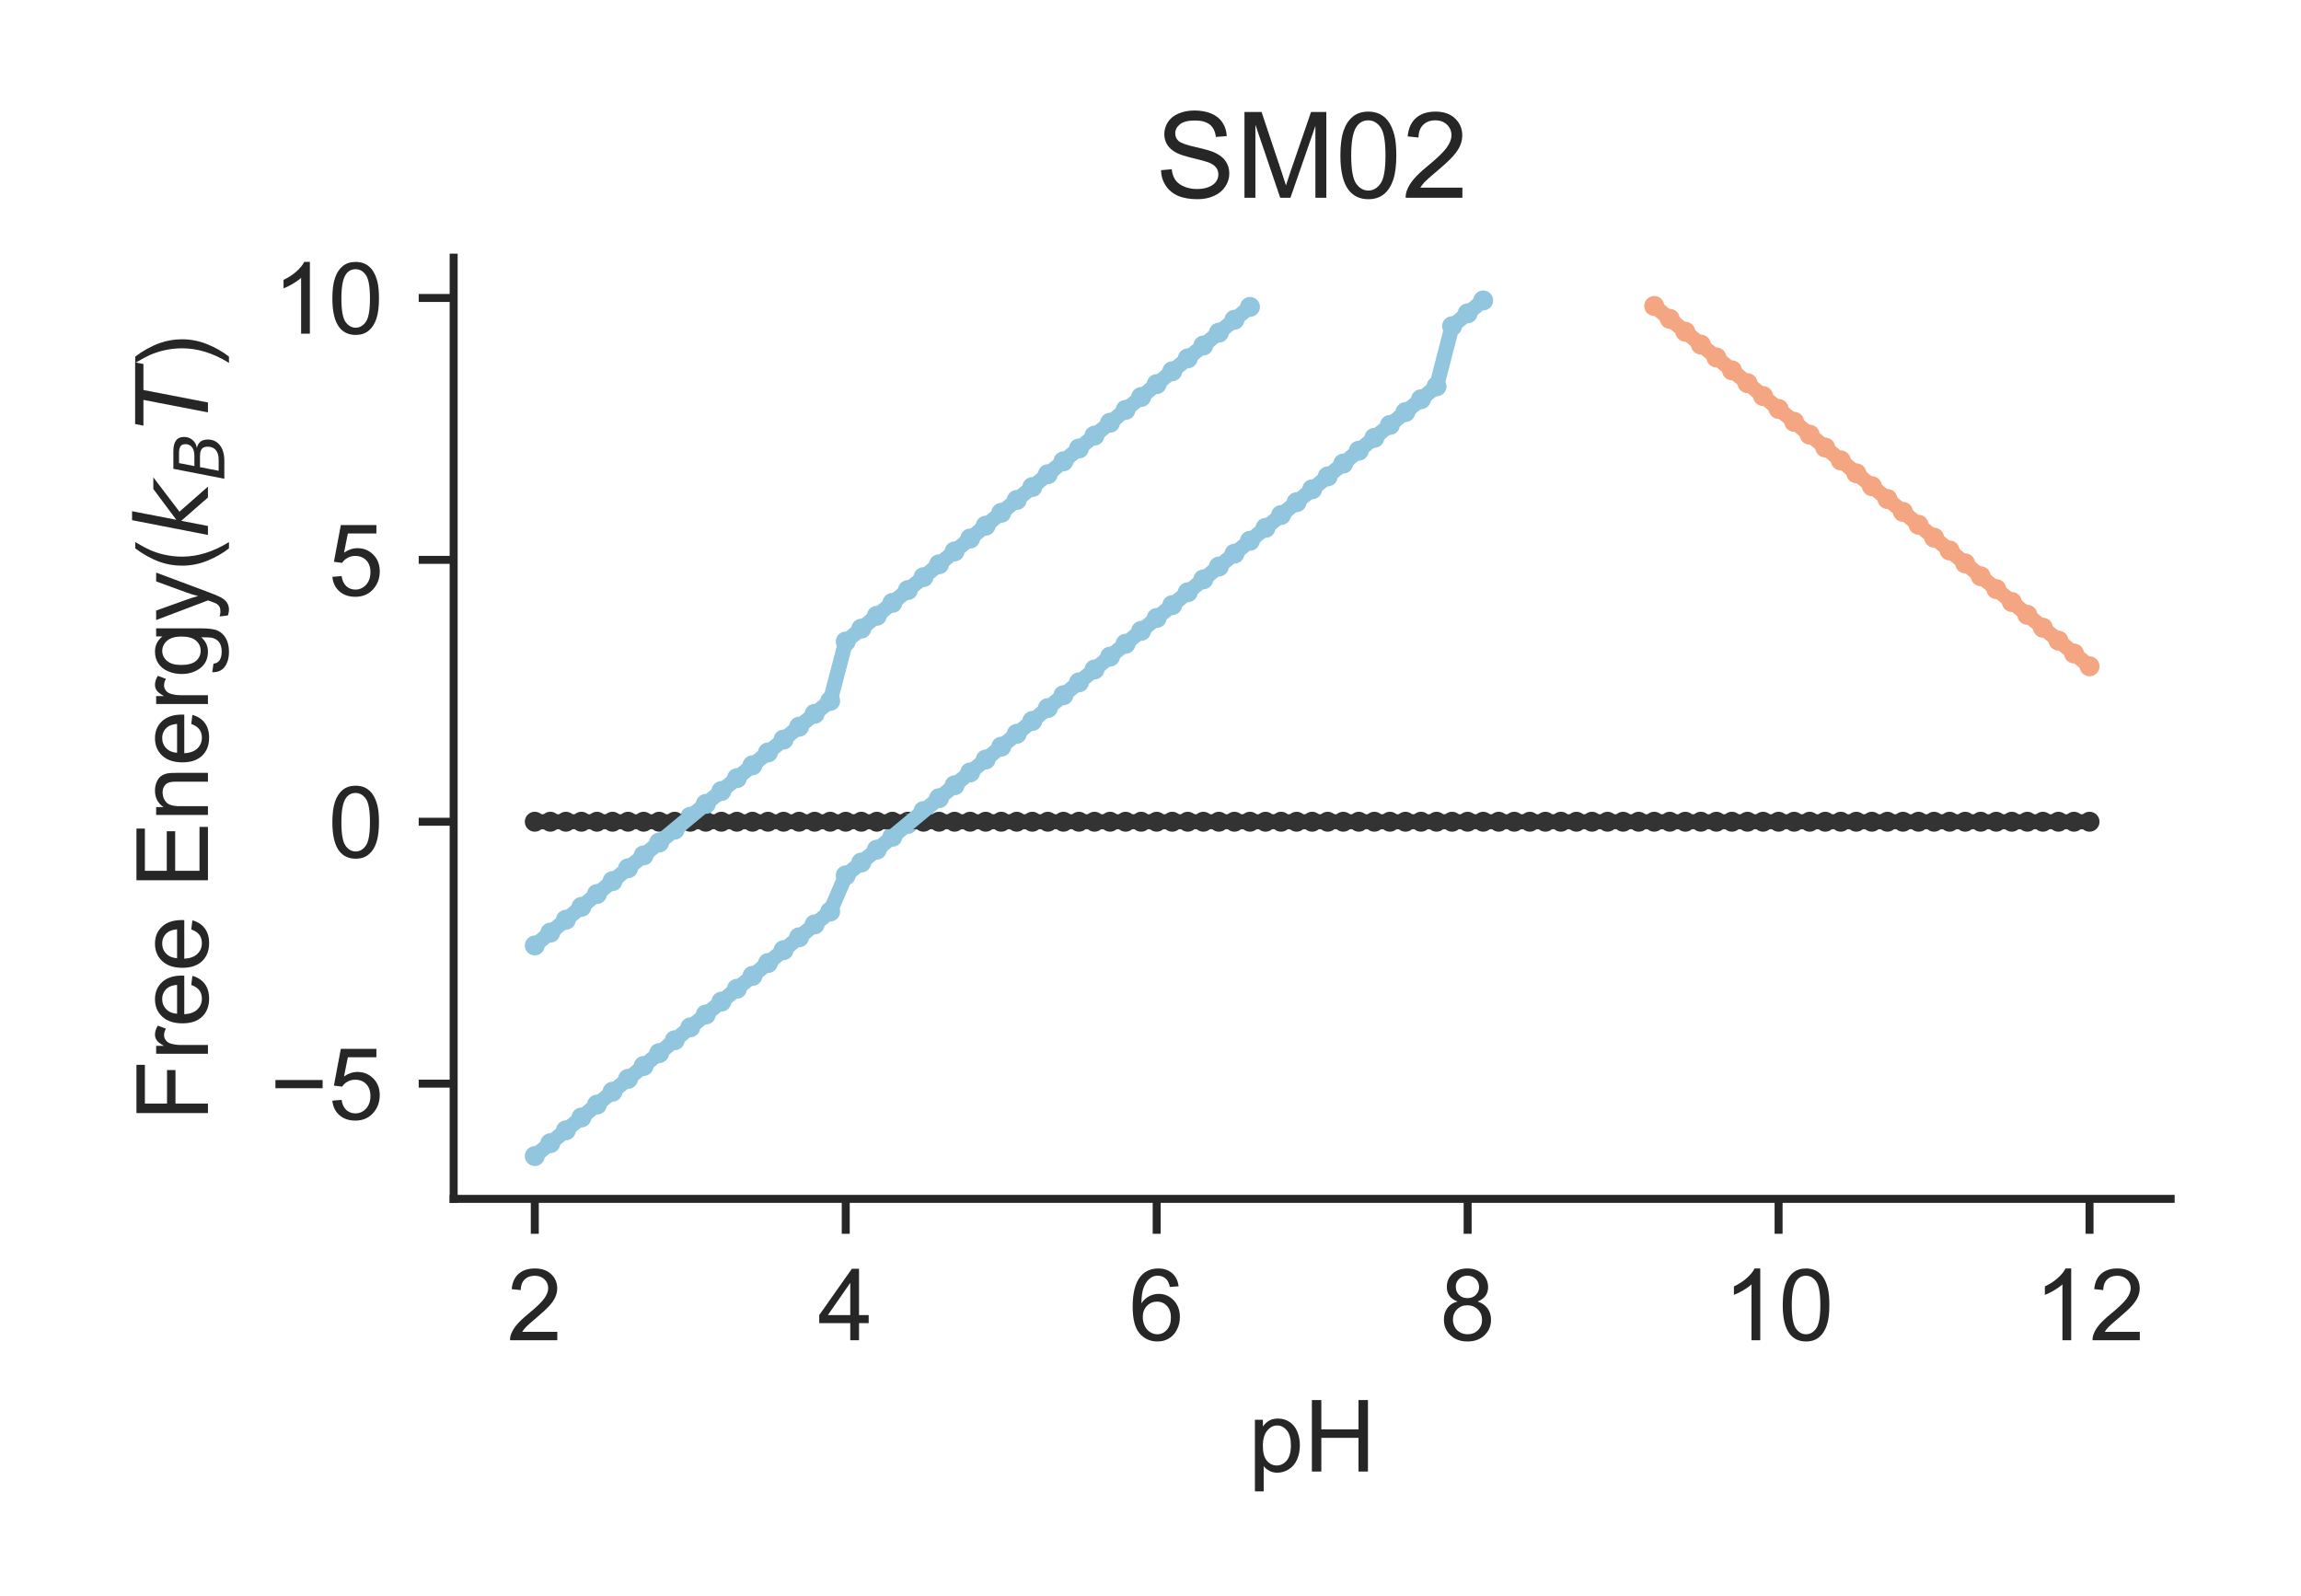 <?xml version="1.0" encoding="utf-8" standalone="no"?>
<!DOCTYPE svg PUBLIC "-//W3C//DTD SVG 1.1//EN"
  "http://www.w3.org/Graphics/SVG/1.1/DTD/svg11.dtd">
<!-- Created with matplotlib (http://matplotlib.org/) -->
<svg height="159.84pt" version="1.1" viewBox="0 0 230.4 159.84" width="230.4pt" xmlns="http://www.w3.org/2000/svg" xmlns:xlink="http://www.w3.org/1999/xlink">
 <defs>
  <style type="text/css">
*{stroke-linecap:butt;stroke-linejoin:round;}
  </style>
 </defs>
 <g id="figure_1">
  <g id="patch_1">
   <path d="M 0 159.84 
L 230.4 159.84 
L 230.4 0 
L 0 0 
z
" style="fill:#ffffff;"/>
  </g>
  <g id="axes_1">
   <g id="patch_2">
    <path d="M 45.425 120.04 
L 217.35 120.04 
L 217.35 25.8 
L 45.425 25.8 
z
" style="fill:#ffffff;"/>
   </g>
   <g id="matplotlib.axis_1">
    <g id="xtick_1">
     <g id="line2d_1">
      <defs>
       <path d="M 0 0 
L 0 3.5 
" id="mab56881c9b" style="stroke:#262626;stroke-width:0.8;"/>
      </defs>
      <g>
       <use style="fill:#262626;stroke:#262626;stroke-width:0.8;" x="53.549" xlink:href="#mab56881c9b" y="120.04"/>
      </g>
     </g>
     <g id="text_1">
      <!-- 2 -->
      <defs>
       <path d="M 50.344 8.453 
L 50.344 0 
L 3.031 0 
Q 2.938 3.172 4.047 6.109 
Q 5.859 10.938 9.828 15.625 
Q 13.812 20.312 21.344 26.469 
Q 33.016 36.031 37.109 41.625 
Q 41.219 47.219 41.219 52.203 
Q 41.219 57.422 37.469 61 
Q 33.734 64.594 27.734 64.594 
Q 21.391 64.594 17.578 60.781 
Q 13.766 56.984 13.719 50.25 
L 4.688 51.172 
Q 5.609 61.281 11.656 66.578 
Q 17.719 71.875 27.938 71.875 
Q 38.234 71.875 44.234 66.156 
Q 50.25 60.453 50.25 52 
Q 50.25 47.703 48.484 43.547 
Q 46.734 39.406 42.656 34.812 
Q 38.578 30.219 29.109 22.219 
Q 21.188 15.578 18.938 13.203 
Q 16.703 10.844 15.234 8.453 
z
" id="ArialMT-32"/>
      </defs>
      <g style="fill:#262626;" transform="translate(50.768 134.198)scale(0.1 -0.1)">
       <use xlink:href="#ArialMT-32"/>
      </g>
     </g>
    </g>
    <g id="xtick_2">
     <g id="line2d_2">
      <g>
       <use style="fill:#262626;stroke:#262626;stroke-width:0.8;" x="84.684" xlink:href="#mab56881c9b" y="120.04"/>
      </g>
     </g>
     <g id="text_2">
      <!-- 4 -->
      <defs>
       <path d="M 32.328 0 
L 32.328 17.141 
L 1.266 17.141 
L 1.266 25.203 
L 33.938 71.578 
L 41.109 71.578 
L 41.109 25.203 
L 50.781 25.203 
L 50.781 17.141 
L 41.109 17.141 
L 41.109 0 
z
M 32.328 25.203 
L 32.328 57.469 
L 9.906 25.203 
z
" id="ArialMT-34"/>
      </defs>
      <g style="fill:#262626;" transform="translate(81.904 134.198)scale(0.1 -0.1)">
       <use xlink:href="#ArialMT-34"/>
      </g>
     </g>
    </g>
    <g id="xtick_3">
     <g id="line2d_3">
      <g>
       <use style="fill:#262626;stroke:#262626;stroke-width:0.8;" x="115.82" xlink:href="#mab56881c9b" y="120.04"/>
      </g>
     </g>
     <g id="text_3">
      <!-- 6 -->
      <defs>
       <path d="M 49.75 54.047 
L 41.016 53.375 
Q 39.844 58.547 37.703 60.891 
Q 34.125 64.656 28.906 64.656 
Q 24.703 64.656 21.531 62.312 
Q 17.391 59.281 14.984 53.469 
Q 12.594 47.656 12.5 36.922 
Q 15.672 41.75 20.266 44.094 
Q 24.859 46.438 29.891 46.438 
Q 38.672 46.438 44.844 39.969 
Q 51.031 33.5 51.031 23.25 
Q 51.031 16.5 48.125 10.719 
Q 45.219 4.938 40.141 1.859 
Q 35.062 -1.219 28.609 -1.219 
Q 17.625 -1.219 10.688 6.859 
Q 3.766 14.938 3.766 33.5 
Q 3.766 54.25 11.422 63.672 
Q 18.109 71.875 29.438 71.875 
Q 37.891 71.875 43.281 67.141 
Q 48.688 62.406 49.75 54.047 
z
M 13.875 23.188 
Q 13.875 18.656 15.797 14.5 
Q 17.719 10.359 21.188 8.172 
Q 24.656 6 28.469 6 
Q 34.031 6 38.031 10.484 
Q 42.047 14.984 42.047 22.703 
Q 42.047 30.125 38.078 34.391 
Q 34.125 38.672 28.125 38.672 
Q 22.172 38.672 18.016 34.391 
Q 13.875 30.125 13.875 23.188 
z
" id="ArialMT-36"/>
      </defs>
      <g style="fill:#262626;" transform="translate(113.039 134.198)scale(0.1 -0.1)">
       <use xlink:href="#ArialMT-36"/>
      </g>
     </g>
    </g>
    <g id="xtick_4">
     <g id="line2d_4">
      <g>
       <use style="fill:#262626;stroke:#262626;stroke-width:0.8;" x="146.955" xlink:href="#mab56881c9b" y="120.04"/>
      </g>
     </g>
     <g id="text_4">
      <!-- 8 -->
      <defs>
       <path d="M 17.672 38.812 
Q 12.203 40.828 9.562 44.531 
Q 6.938 48.25 6.938 53.422 
Q 6.938 61.234 12.547 66.547 
Q 18.172 71.875 27.484 71.875 
Q 36.859 71.875 42.578 66.422 
Q 48.297 60.984 48.297 53.172 
Q 48.297 48.188 45.672 44.5 
Q 43.062 40.828 37.75 38.812 
Q 44.344 36.672 47.781 31.875 
Q 51.219 27.094 51.219 20.453 
Q 51.219 11.281 44.719 5.031 
Q 38.234 -1.219 27.641 -1.219 
Q 17.047 -1.219 10.547 5.047 
Q 4.047 11.328 4.047 20.703 
Q 4.047 27.688 7.594 32.391 
Q 11.141 37.109 17.672 38.812 
z
M 15.922 53.719 
Q 15.922 48.641 19.188 45.406 
Q 22.469 42.188 27.688 42.188 
Q 32.766 42.188 36.016 45.375 
Q 39.266 48.578 39.266 53.219 
Q 39.266 58.062 35.906 61.359 
Q 32.562 64.656 27.594 64.656 
Q 22.562 64.656 19.234 61.422 
Q 15.922 58.203 15.922 53.719 
z
M 13.094 20.656 
Q 13.094 16.891 14.875 13.375 
Q 16.656 9.859 20.172 7.922 
Q 23.688 6 27.734 6 
Q 34.031 6 38.125 10.047 
Q 42.234 14.109 42.234 20.359 
Q 42.234 26.703 38.016 30.859 
Q 33.797 35.016 27.438 35.016 
Q 21.234 35.016 17.156 30.906 
Q 13.094 26.812 13.094 20.656 
z
" id="ArialMT-38"/>
      </defs>
      <g style="fill:#262626;" transform="translate(144.175 134.198)scale(0.1 -0.1)">
       <use xlink:href="#ArialMT-38"/>
      </g>
     </g>
    </g>
    <g id="xtick_5">
     <g id="line2d_5">
      <g>
       <use style="fill:#262626;stroke:#262626;stroke-width:0.8;" x="178.091" xlink:href="#mab56881c9b" y="120.04"/>
      </g>
     </g>
     <g id="text_5">
      <!-- 10 -->
      <defs>
       <path d="M 37.25 0 
L 28.469 0 
L 28.469 56 
Q 25.297 52.984 20.141 49.953 
Q 14.984 46.922 10.891 45.406 
L 10.891 53.906 
Q 18.266 57.375 23.781 62.297 
Q 29.297 67.234 31.594 71.875 
L 37.25 71.875 
z
" id="ArialMT-31"/>
       <path d="M 4.156 35.297 
Q 4.156 48 6.766 55.734 
Q 9.375 63.484 14.516 67.672 
Q 19.672 71.875 27.484 71.875 
Q 33.25 71.875 37.594 69.547 
Q 41.938 67.234 44.766 62.859 
Q 47.609 58.5 49.219 52.219 
Q 50.828 45.953 50.828 35.297 
Q 50.828 22.703 48.234 14.969 
Q 45.656 7.234 40.5 3 
Q 35.359 -1.219 27.484 -1.219 
Q 17.141 -1.219 11.234 6.203 
Q 4.156 15.141 4.156 35.297 
z
M 13.188 35.297 
Q 13.188 17.672 17.312 11.828 
Q 21.438 6 27.484 6 
Q 33.547 6 37.672 11.859 
Q 41.797 17.719 41.797 35.297 
Q 41.797 52.984 37.672 58.781 
Q 33.547 64.594 27.391 64.594 
Q 21.344 64.594 17.719 59.469 
Q 13.188 52.938 13.188 35.297 
z
" id="ArialMT-30"/>
      </defs>
      <g style="fill:#262626;" transform="translate(172.53 134.198)scale(0.1 -0.1)">
       <use xlink:href="#ArialMT-31"/>
       <use x="55.615" xlink:href="#ArialMT-30"/>
      </g>
     </g>
    </g>
    <g id="xtick_6">
     <g id="line2d_6">
      <g>
       <use style="fill:#262626;stroke:#262626;stroke-width:0.8;" x="209.226" xlink:href="#mab56881c9b" y="120.04"/>
      </g>
     </g>
     <g id="text_6">
      <!-- 12 -->
      <g style="fill:#262626;" transform="translate(203.665 134.198)scale(0.1 -0.1)">
       <use xlink:href="#ArialMT-31"/>
       <use x="55.615" xlink:href="#ArialMT-32"/>
      </g>
     </g>
    </g>
    <g id="text_7">
     <!-- pH -->
     <defs>
      <path d="M 6.594 -19.875 
L 6.594 51.859 
L 14.594 51.859 
L 14.594 45.125 
Q 17.438 49.078 21 51.047 
Q 24.562 53.031 29.641 53.031 
Q 36.281 53.031 41.359 49.609 
Q 46.438 46.188 49.016 39.953 
Q 51.609 33.734 51.609 26.312 
Q 51.609 18.359 48.75 11.984 
Q 45.906 5.609 40.453 2.219 
Q 35.016 -1.172 29 -1.172 
Q 24.609 -1.172 21.109 0.688 
Q 17.625 2.547 15.375 5.375 
L 15.375 -19.875 
z
M 14.547 25.641 
Q 14.547 15.625 18.594 10.844 
Q 22.656 6.062 28.422 6.062 
Q 34.281 6.062 38.453 11.016 
Q 42.625 15.969 42.625 26.375 
Q 42.625 36.281 38.547 41.203 
Q 34.469 46.141 28.812 46.141 
Q 23.188 46.141 18.859 40.891 
Q 14.547 35.641 14.547 25.641 
z
" id="ArialMT-70"/>
      <path d="M 8.016 0 
L 8.016 71.578 
L 17.484 71.578 
L 17.484 42.188 
L 54.688 42.188 
L 54.688 71.578 
L 64.156 71.578 
L 64.156 0 
L 54.688 0 
L 54.688 33.734 
L 17.484 33.734 
L 17.484 0 
z
" id="ArialMT-48"/>
     </defs>
     <g style="fill:#262626;" transform="translate(124.996 147.343)scale(0.1 -0.1)">
      <use xlink:href="#ArialMT-70"/>
      <use x="55.615" xlink:href="#ArialMT-48"/>
     </g>
    </g>
   </g>
   <g id="matplotlib.axis_2">
    <g id="ytick_1">
     <g id="line2d_7">
      <defs>
       <path d="M 0 0 
L -3.5 0 
" id="m9dd352740e" style="stroke:#262626;stroke-width:0.8;"/>
      </defs>
      <g>
       <use style="fill:#262626;stroke:#262626;stroke-width:0.8;" x="45.425" xlink:href="#m9dd352740e" y="108.502"/>
      </g>
     </g>
     <g id="text_8">
      <!-- −5 -->
      <defs>
       <path d="M 52.828 31.203 
L 5.562 31.203 
L 5.562 39.406 
L 52.828 39.406 
z
" id="ArialMT-2212"/>
       <path d="M 4.156 18.75 
L 13.375 19.531 
Q 14.406 12.797 18.141 9.391 
Q 21.875 6 27.156 6 
Q 33.5 6 37.891 10.781 
Q 42.281 15.578 42.281 23.484 
Q 42.281 31 38.062 35.344 
Q 33.844 39.703 27 39.703 
Q 22.75 39.703 19.328 37.766 
Q 15.922 35.844 13.969 32.766 
L 5.719 33.844 
L 12.641 70.609 
L 48.25 70.609 
L 48.25 62.203 
L 19.672 62.203 
L 15.828 42.969 
Q 22.266 47.469 29.344 47.469 
Q 38.719 47.469 45.156 40.969 
Q 51.609 34.469 51.609 24.266 
Q 51.609 14.547 45.953 7.469 
Q 39.062 -1.219 27.156 -1.219 
Q 17.391 -1.219 11.203 4.25 
Q 5.031 9.719 4.156 18.75 
z
" id="ArialMT-35"/>
      </defs>
      <g style="fill:#262626;" transform="translate(27.023 112.081)scale(0.1 -0.1)">
       <use xlink:href="#ArialMT-2212"/>
       <use x="58.398" xlink:href="#ArialMT-35"/>
      </g>
     </g>
    </g>
    <g id="ytick_2">
     <g id="line2d_8">
      <g>
       <use style="fill:#262626;stroke:#262626;stroke-width:0.8;" x="45.425" xlink:href="#m9dd352740e" y="82.279"/>
      </g>
     </g>
     <g id="text_9">
      <!-- 0 -->
      <g style="fill:#262626;" transform="translate(32.864 85.858)scale(0.1 -0.1)">
       <use xlink:href="#ArialMT-30"/>
      </g>
     </g>
    </g>
    <g id="ytick_3">
     <g id="line2d_9">
      <g>
       <use style="fill:#262626;stroke:#262626;stroke-width:0.8;" x="45.425" xlink:href="#m9dd352740e" y="56.056"/>
      </g>
     </g>
     <g id="text_10">
      <!-- 5 -->
      <g style="fill:#262626;" transform="translate(32.864 59.635)scale(0.1 -0.1)">
       <use xlink:href="#ArialMT-35"/>
      </g>
     </g>
    </g>
    <g id="ytick_4">
     <g id="line2d_10">
      <g>
       <use style="fill:#262626;stroke:#262626;stroke-width:0.8;" x="45.425" xlink:href="#m9dd352740e" y="29.834"/>
      </g>
     </g>
     <g id="text_11">
      <!-- 10 -->
      <g style="fill:#262626;" transform="translate(27.303 33.413)scale(0.1 -0.1)">
       <use xlink:href="#ArialMT-31"/>
       <use x="55.615" xlink:href="#ArialMT-30"/>
      </g>
     </g>
    </g>
    <g id="text_12">
     <!-- Free Energy($k_BT$) -->
     <defs>
      <path d="M 8.203 0 
L 8.203 71.578 
L 56.5 71.578 
L 56.5 63.141 
L 17.672 63.141 
L 17.672 40.969 
L 51.266 40.969 
L 51.266 32.516 
L 17.672 32.516 
L 17.672 0 
z
" id="ArialMT-46"/>
      <path d="M 6.5 0 
L 6.5 51.859 
L 14.406 51.859 
L 14.406 44 
Q 17.438 49.516 20 51.266 
Q 22.562 53.031 25.641 53.031 
Q 30.078 53.031 34.672 50.203 
L 31.641 42.047 
Q 28.422 43.953 25.203 43.953 
Q 22.312 43.953 20.016 42.219 
Q 17.719 40.484 16.75 37.406 
Q 15.281 32.719 15.281 27.156 
L 15.281 0 
z
" id="ArialMT-72"/>
      <path d="M 42.094 16.703 
L 51.172 15.578 
Q 49.031 7.625 43.219 3.219 
Q 37.406 -1.172 28.375 -1.172 
Q 17 -1.172 10.328 5.828 
Q 3.656 12.844 3.656 25.484 
Q 3.656 38.578 10.391 45.797 
Q 17.141 53.031 27.875 53.031 
Q 38.281 53.031 44.875 45.953 
Q 51.469 38.875 51.469 26.031 
Q 51.469 25.25 51.422 23.688 
L 12.75 23.688 
Q 13.234 15.141 17.578 10.594 
Q 21.922 6.062 28.422 6.062 
Q 33.25 6.062 36.672 8.594 
Q 40.094 11.141 42.094 16.703 
z
M 13.234 30.906 
L 42.188 30.906 
Q 41.609 37.453 38.875 40.719 
Q 34.672 45.797 27.984 45.797 
Q 21.922 45.797 17.797 41.75 
Q 13.672 37.703 13.234 30.906 
z
" id="ArialMT-65"/>
      <path id="ArialMT-20"/>
      <path d="M 7.906 0 
L 7.906 71.578 
L 59.672 71.578 
L 59.672 63.141 
L 17.391 63.141 
L 17.391 41.219 
L 56.984 41.219 
L 56.984 32.812 
L 17.391 32.812 
L 17.391 8.453 
L 61.328 8.453 
L 61.328 0 
z
" id="ArialMT-45"/>
      <path d="M 6.594 0 
L 6.594 51.859 
L 14.5 51.859 
L 14.5 44.484 
Q 20.219 53.031 31 53.031 
Q 35.688 53.031 39.625 51.344 
Q 43.562 49.656 45.516 46.922 
Q 47.469 44.188 48.25 40.438 
Q 48.734 37.984 48.734 31.891 
L 48.734 0 
L 39.938 0 
L 39.938 31.547 
Q 39.938 36.922 38.906 39.578 
Q 37.891 42.234 35.281 43.812 
Q 32.672 45.406 29.156 45.406 
Q 23.531 45.406 19.453 41.844 
Q 15.375 38.281 15.375 28.328 
L 15.375 0 
z
" id="ArialMT-6e"/>
      <path d="M 4.984 -4.297 
L 13.531 -5.562 
Q 14.062 -9.516 16.5 -11.328 
Q 19.781 -13.766 25.438 -13.766 
Q 31.547 -13.766 34.859 -11.328 
Q 38.188 -8.891 39.359 -4.5 
Q 40.047 -1.812 39.984 6.781 
Q 34.234 0 25.641 0 
Q 14.938 0 9.078 7.719 
Q 3.219 15.438 3.219 26.219 
Q 3.219 33.641 5.906 39.906 
Q 8.594 46.188 13.688 49.609 
Q 18.797 53.031 25.688 53.031 
Q 34.859 53.031 40.828 45.609 
L 40.828 51.859 
L 48.922 51.859 
L 48.922 7.031 
Q 48.922 -5.078 46.453 -10.125 
Q 44 -15.188 38.641 -18.109 
Q 33.297 -21.047 25.484 -21.047 
Q 16.219 -21.047 10.5 -16.875 
Q 4.781 -12.703 4.984 -4.297 
z
M 12.25 26.859 
Q 12.25 16.656 16.297 11.969 
Q 20.359 7.281 26.469 7.281 
Q 32.516 7.281 36.609 11.938 
Q 40.719 16.609 40.719 26.562 
Q 40.719 36.078 36.5 40.906 
Q 32.281 45.75 26.312 45.75 
Q 20.453 45.75 16.344 40.984 
Q 12.25 36.234 12.25 26.859 
z
" id="ArialMT-67"/>
      <path d="M 6.203 -19.969 
L 5.219 -11.719 
Q 8.109 -12.5 10.25 -12.5 
Q 13.188 -12.5 14.938 -11.516 
Q 16.703 -10.547 17.828 -8.797 
Q 18.656 -7.469 20.516 -2.25 
Q 20.75 -1.516 21.297 -0.094 
L 1.609 51.859 
L 11.078 51.859 
L 21.875 21.828 
Q 23.969 16.109 25.641 9.812 
Q 27.156 15.875 29.25 21.625 
L 40.328 51.859 
L 49.125 51.859 
L 29.391 -0.875 
Q 26.219 -9.422 24.469 -12.641 
Q 22.125 -17 19.094 -19.016 
Q 16.062 -21.047 11.859 -21.047 
Q 9.328 -21.047 6.203 -19.969 
z
" id="ArialMT-79"/>
      <path d="M 23.391 -21.047 
Q 16.109 -11.859 11.078 0.438 
Q 6.062 12.75 6.062 25.922 
Q 6.062 37.547 9.812 48.188 
Q 14.203 60.547 23.391 72.797 
L 29.688 72.797 
Q 23.781 62.641 21.875 58.297 
Q 18.891 51.562 17.188 44.234 
Q 15.094 35.109 15.094 25.875 
Q 15.094 2.391 29.688 -21.047 
z
" id="ArialMT-28"/>
      <path d="M 18.312 75.984 
L 27.297 75.984 
L 18.703 31.688 
L 49.516 54.688 
L 61.188 54.688 
L 26.812 28.516 
L 51.906 0 
L 41.016 0 
L 17.672 26.703 
L 12.5 0 
L 3.516 0 
z
" id="DejaVuSans-Oblique-6b"/>
      <path d="M 16.891 72.906 
L 42.094 72.906 
Q 52.344 72.906 57.422 69.094 
Q 62.5 65.281 62.5 57.625 
Q 62.5 50.594 58.125 45.484 
Q 53.766 40.375 46.688 39.312 
Q 52.734 37.938 55.766 34.078 
Q 58.797 30.219 58.797 23.781 
Q 58.797 12.797 50.656 6.391 
Q 42.531 0 28.422 0 
L 2.688 0 
z
M 19.281 34.812 
L 14.109 8.109 
L 29.984 8.109 
Q 38.922 8.109 43.75 12.203 
Q 48.578 16.312 48.578 23.781 
Q 48.578 29.547 45.375 32.172 
Q 42.188 34.812 35.109 34.812 
z
M 25.094 64.797 
L 20.797 42.828 
L 35.5 42.828 
Q 43.359 42.828 47.781 46.234 
Q 52.203 49.656 52.203 55.719 
Q 52.203 60.453 49.219 62.625 
Q 46.234 64.797 39.703 64.797 
z
" id="DejaVuSans-Oblique-42"/>
      <path d="M 5.906 72.906 
L 67.578 72.906 
L 66.016 64.594 
L 39.984 64.594 
L 27.484 0 
L 17.578 0 
L 30.078 64.594 
L 4.297 64.594 
z
" id="DejaVuSans-Oblique-54"/>
      <path d="M 12.359 -21.047 
L 6.062 -21.047 
Q 20.656 2.391 20.656 25.875 
Q 20.656 35.062 18.562 44.094 
Q 16.891 51.422 13.922 58.156 
Q 12.016 62.547 6.062 72.797 
L 12.359 72.797 
Q 21.531 60.547 25.922 48.188 
Q 29.688 37.547 29.688 25.922 
Q 29.688 12.75 24.625 0.438 
Q 19.578 -11.859 12.359 -21.047 
z
" id="ArialMT-29"/>
     </defs>
     <g style="fill:#262626;" transform="translate(20.823 112.27)rotate(-90)scale(0.1 -0.1)">
      <use transform="translate(0 0.016)" xlink:href="#ArialMT-46"/>
      <use transform="translate(61.084 0.016)" xlink:href="#ArialMT-72"/>
      <use transform="translate(94.385 0.016)" xlink:href="#ArialMT-65"/>
      <use transform="translate(150 0.016)" xlink:href="#ArialMT-65"/>
      <use transform="translate(205.615 0.016)" xlink:href="#ArialMT-20"/>
      <use transform="translate(233.398 0.016)" xlink:href="#ArialMT-45"/>
      <use transform="translate(300.098 0.016)" xlink:href="#ArialMT-6e"/>
      <use transform="translate(355.713 0.016)" xlink:href="#ArialMT-65"/>
      <use transform="translate(411.328 0.016)" xlink:href="#ArialMT-72"/>
      <use transform="translate(444.629 0.016)" xlink:href="#ArialMT-67"/>
      <use transform="translate(500.244 0.016)" xlink:href="#ArialMT-79"/>
      <use transform="translate(550.244 0.016)" xlink:href="#ArialMT-28"/>
      <use transform="translate(583.545 0.016)" xlink:href="#DejaVuSans-Oblique-6b"/>
      <use transform="translate(641.455 -16.391)scale(0.7)" xlink:href="#DejaVuSans-Oblique-42"/>
      <use transform="translate(692.212 0.016)" xlink:href="#DejaVuSans-Oblique-54"/>
      <use transform="translate(753.296 0.016)" xlink:href="#ArialMT-29"/>
     </g>
    </g>
   </g>
   <g id="PathCollection_1">
    <defs>
     <path d="M 0 0.5 
C 0.133 0.5 0.26 0.447 0.354 0.354 
C 0.447 0.26 0.5 0.133 0.5 0 
C 0.5 -0.133 0.447 -0.26 0.354 -0.354 
C 0.26 -0.447 0.133 -0.5 0 -0.5 
C -0.133 -0.5 -0.26 -0.447 -0.354 -0.354 
C -0.447 -0.26 -0.5 -0.133 -0.5 0 
C -0.5 0.133 -0.447 0.26 -0.354 0.354 
C -0.26 0.447 -0.133 0.5 0 0.5 
z
" id="mc2c4cac956" style="stroke:#333333;"/>
    </defs>
    <g clip-path="url(#p975f5962db)">
     <use style="fill:#333333;stroke:#333333;" x="53.549" xlink:href="#mc2c4cac956" y="82.279"/>
     <use style="fill:#333333;stroke:#333333;" x="55.105" xlink:href="#mc2c4cac956" y="82.279"/>
     <use style="fill:#333333;stroke:#333333;" x="56.662" xlink:href="#mc2c4cac956" y="82.279"/>
     <use style="fill:#333333;stroke:#333333;" x="58.219" xlink:href="#mc2c4cac956" y="82.279"/>
     <use style="fill:#333333;stroke:#333333;" x="59.776" xlink:href="#mc2c4cac956" y="82.279"/>
     <use style="fill:#333333;stroke:#333333;" x="61.333" xlink:href="#mc2c4cac956" y="82.279"/>
     <use style="fill:#333333;stroke:#333333;" x="62.889" xlink:href="#mc2c4cac956" y="82.279"/>
     <use style="fill:#333333;stroke:#333333;" x="64.446" xlink:href="#mc2c4cac956" y="82.279"/>
     <use style="fill:#333333;stroke:#333333;" x="66.003" xlink:href="#mc2c4cac956" y="82.279"/>
     <use style="fill:#333333;stroke:#333333;" x="67.56" xlink:href="#mc2c4cac956" y="82.279"/>
     <use style="fill:#333333;stroke:#333333;" x="69.116" xlink:href="#mc2c4cac956" y="82.279"/>
     <use style="fill:#333333;stroke:#333333;" x="70.673" xlink:href="#mc2c4cac956" y="82.279"/>
     <use style="fill:#333333;stroke:#333333;" x="72.23" xlink:href="#mc2c4cac956" y="82.279"/>
     <use style="fill:#333333;stroke:#333333;" x="73.787" xlink:href="#mc2c4cac956" y="82.279"/>
     <use style="fill:#333333;stroke:#333333;" x="75.344" xlink:href="#mc2c4cac956" y="82.279"/>
     <use style="fill:#333333;stroke:#333333;" x="76.9" xlink:href="#mc2c4cac956" y="82.279"/>
     <use style="fill:#333333;stroke:#333333;" x="78.457" xlink:href="#mc2c4cac956" y="82.279"/>
     <use style="fill:#333333;stroke:#333333;" x="80.014" xlink:href="#mc2c4cac956" y="82.279"/>
     <use style="fill:#333333;stroke:#333333;" x="81.571" xlink:href="#mc2c4cac956" y="82.279"/>
     <use style="fill:#333333;stroke:#333333;" x="83.127" xlink:href="#mc2c4cac956" y="82.279"/>
     <use style="fill:#333333;stroke:#333333;" x="84.684" xlink:href="#mc2c4cac956" y="82.279"/>
     <use style="fill:#333333;stroke:#333333;" x="86.241" xlink:href="#mc2c4cac956" y="82.279"/>
     <use style="fill:#333333;stroke:#333333;" x="87.798" xlink:href="#mc2c4cac956" y="82.279"/>
     <use style="fill:#333333;stroke:#333333;" x="89.355" xlink:href="#mc2c4cac956" y="82.279"/>
     <use style="fill:#333333;stroke:#333333;" x="90.911" xlink:href="#mc2c4cac956" y="82.279"/>
     <use style="fill:#333333;stroke:#333333;" x="92.468" xlink:href="#mc2c4cac956" y="82.279"/>
     <use style="fill:#333333;stroke:#333333;" x="94.025" xlink:href="#mc2c4cac956" y="82.279"/>
     <use style="fill:#333333;stroke:#333333;" x="95.582" xlink:href="#mc2c4cac956" y="82.279"/>
     <use style="fill:#333333;stroke:#333333;" x="97.138" xlink:href="#mc2c4cac956" y="82.279"/>
     <use style="fill:#333333;stroke:#333333;" x="98.695" xlink:href="#mc2c4cac956" y="82.279"/>
     <use style="fill:#333333;stroke:#333333;" x="100.252" xlink:href="#mc2c4cac956" y="82.279"/>
     <use style="fill:#333333;stroke:#333333;" x="101.809" xlink:href="#mc2c4cac956" y="82.279"/>
     <use style="fill:#333333;stroke:#333333;" x="103.366" xlink:href="#mc2c4cac956" y="82.279"/>
     <use style="fill:#333333;stroke:#333333;" x="104.922" xlink:href="#mc2c4cac956" y="82.279"/>
     <use style="fill:#333333;stroke:#333333;" x="106.479" xlink:href="#mc2c4cac956" y="82.279"/>
     <use style="fill:#333333;stroke:#333333;" x="108.036" xlink:href="#mc2c4cac956" y="82.279"/>
     <use style="fill:#333333;stroke:#333333;" x="109.593" xlink:href="#mc2c4cac956" y="82.279"/>
     <use style="fill:#333333;stroke:#333333;" x="111.149" xlink:href="#mc2c4cac956" y="82.279"/>
     <use style="fill:#333333;stroke:#333333;" x="112.706" xlink:href="#mc2c4cac956" y="82.279"/>
     <use style="fill:#333333;stroke:#333333;" x="114.263" xlink:href="#mc2c4cac956" y="82.279"/>
     <use style="fill:#333333;stroke:#333333;" x="115.82" xlink:href="#mc2c4cac956" y="82.279"/>
     <use style="fill:#333333;stroke:#333333;" x="117.377" xlink:href="#mc2c4cac956" y="82.279"/>
     <use style="fill:#333333;stroke:#333333;" x="118.933" xlink:href="#mc2c4cac956" y="82.279"/>
     <use style="fill:#333333;stroke:#333333;" x="120.49" xlink:href="#mc2c4cac956" y="82.279"/>
     <use style="fill:#333333;stroke:#333333;" x="122.047" xlink:href="#mc2c4cac956" y="82.279"/>
     <use style="fill:#333333;stroke:#333333;" x="123.604" xlink:href="#mc2c4cac956" y="82.279"/>
     <use style="fill:#333333;stroke:#333333;" x="125.16" xlink:href="#mc2c4cac956" y="82.279"/>
     <use style="fill:#333333;stroke:#333333;" x="126.717" xlink:href="#mc2c4cac956" y="82.279"/>
     <use style="fill:#333333;stroke:#333333;" x="128.274" xlink:href="#mc2c4cac956" y="82.279"/>
     <use style="fill:#333333;stroke:#333333;" x="129.831" xlink:href="#mc2c4cac956" y="82.279"/>
     <use style="fill:#333333;stroke:#333333;" x="131.387" xlink:href="#mc2c4cac956" y="82.279"/>
     <use style="fill:#333333;stroke:#333333;" x="132.944" xlink:href="#mc2c4cac956" y="82.279"/>
     <use style="fill:#333333;stroke:#333333;" x="134.501" xlink:href="#mc2c4cac956" y="82.279"/>
     <use style="fill:#333333;stroke:#333333;" x="136.058" xlink:href="#mc2c4cac956" y="82.279"/>
     <use style="fill:#333333;stroke:#333333;" x="137.615" xlink:href="#mc2c4cac956" y="82.279"/>
     <use style="fill:#333333;stroke:#333333;" x="139.171" xlink:href="#mc2c4cac956" y="82.279"/>
     <use style="fill:#333333;stroke:#333333;" x="140.728" xlink:href="#mc2c4cac956" y="82.279"/>
     <use style="fill:#333333;stroke:#333333;" x="142.285" xlink:href="#mc2c4cac956" y="82.279"/>
     <use style="fill:#333333;stroke:#333333;" x="143.842" xlink:href="#mc2c4cac956" y="82.279"/>
     <use style="fill:#333333;stroke:#333333;" x="145.398" xlink:href="#mc2c4cac956" y="82.279"/>
     <use style="fill:#333333;stroke:#333333;" x="146.955" xlink:href="#mc2c4cac956" y="82.279"/>
     <use style="fill:#333333;stroke:#333333;" x="148.512" xlink:href="#mc2c4cac956" y="82.279"/>
     <use style="fill:#333333;stroke:#333333;" x="150.069" xlink:href="#mc2c4cac956" y="82.279"/>
     <use style="fill:#333333;stroke:#333333;" x="151.626" xlink:href="#mc2c4cac956" y="82.279"/>
     <use style="fill:#333333;stroke:#333333;" x="153.182" xlink:href="#mc2c4cac956" y="82.279"/>
     <use style="fill:#333333;stroke:#333333;" x="154.739" xlink:href="#mc2c4cac956" y="82.279"/>
     <use style="fill:#333333;stroke:#333333;" x="156.296" xlink:href="#mc2c4cac956" y="82.279"/>
     <use style="fill:#333333;stroke:#333333;" x="157.853" xlink:href="#mc2c4cac956" y="82.279"/>
     <use style="fill:#333333;stroke:#333333;" x="159.409" xlink:href="#mc2c4cac956" y="82.279"/>
     <use style="fill:#333333;stroke:#333333;" x="160.966" xlink:href="#mc2c4cac956" y="82.279"/>
     <use style="fill:#333333;stroke:#333333;" x="162.523" xlink:href="#mc2c4cac956" y="82.279"/>
     <use style="fill:#333333;stroke:#333333;" x="164.08" xlink:href="#mc2c4cac956" y="82.279"/>
     <use style="fill:#333333;stroke:#333333;" x="165.637" xlink:href="#mc2c4cac956" y="82.279"/>
     <use style="fill:#333333;stroke:#333333;" x="167.193" xlink:href="#mc2c4cac956" y="82.279"/>
     <use style="fill:#333333;stroke:#333333;" x="168.75" xlink:href="#mc2c4cac956" y="82.279"/>
     <use style="fill:#333333;stroke:#333333;" x="170.307" xlink:href="#mc2c4cac956" y="82.279"/>
     <use style="fill:#333333;stroke:#333333;" x="171.864" xlink:href="#mc2c4cac956" y="82.279"/>
     <use style="fill:#333333;stroke:#333333;" x="173.42" xlink:href="#mc2c4cac956" y="82.279"/>
     <use style="fill:#333333;stroke:#333333;" x="174.977" xlink:href="#mc2c4cac956" y="82.279"/>
     <use style="fill:#333333;stroke:#333333;" x="176.534" xlink:href="#mc2c4cac956" y="82.279"/>
     <use style="fill:#333333;stroke:#333333;" x="178.091" xlink:href="#mc2c4cac956" y="82.279"/>
     <use style="fill:#333333;stroke:#333333;" x="179.648" xlink:href="#mc2c4cac956" y="82.279"/>
     <use style="fill:#333333;stroke:#333333;" x="181.204" xlink:href="#mc2c4cac956" y="82.279"/>
     <use style="fill:#333333;stroke:#333333;" x="182.761" xlink:href="#mc2c4cac956" y="82.279"/>
     <use style="fill:#333333;stroke:#333333;" x="184.318" xlink:href="#mc2c4cac956" y="82.279"/>
     <use style="fill:#333333;stroke:#333333;" x="185.875" xlink:href="#mc2c4cac956" y="82.279"/>
     <use style="fill:#333333;stroke:#333333;" x="187.431" xlink:href="#mc2c4cac956" y="82.279"/>
     <use style="fill:#333333;stroke:#333333;" x="188.988" xlink:href="#mc2c4cac956" y="82.279"/>
     <use style="fill:#333333;stroke:#333333;" x="190.545" xlink:href="#mc2c4cac956" y="82.279"/>
     <use style="fill:#333333;stroke:#333333;" x="192.102" xlink:href="#mc2c4cac956" y="82.279"/>
     <use style="fill:#333333;stroke:#333333;" x="193.659" xlink:href="#mc2c4cac956" y="82.279"/>
     <use style="fill:#333333;stroke:#333333;" x="195.215" xlink:href="#mc2c4cac956" y="82.279"/>
     <use style="fill:#333333;stroke:#333333;" x="196.772" xlink:href="#mc2c4cac956" y="82.279"/>
     <use style="fill:#333333;stroke:#333333;" x="198.329" xlink:href="#mc2c4cac956" y="82.279"/>
     <use style="fill:#333333;stroke:#333333;" x="199.886" xlink:href="#mc2c4cac956" y="82.279"/>
     <use style="fill:#333333;stroke:#333333;" x="201.442" xlink:href="#mc2c4cac956" y="82.279"/>
     <use style="fill:#333333;stroke:#333333;" x="202.999" xlink:href="#mc2c4cac956" y="82.279"/>
     <use style="fill:#333333;stroke:#333333;" x="204.556" xlink:href="#mc2c4cac956" y="82.279"/>
     <use style="fill:#333333;stroke:#333333;" x="206.113" xlink:href="#mc2c4cac956" y="82.279"/>
     <use style="fill:#333333;stroke:#333333;" x="207.67" xlink:href="#mc2c4cac956" y="82.279"/>
     <use style="fill:#333333;stroke:#333333;" x="209.226" xlink:href="#mc2c4cac956" y="82.279"/>
    </g>
   </g>
   <g id="PathCollection_2">
    <defs>
     <path d="M 0 0.5 
C 0.133 0.5 0.26 0.447 0.354 0.354 
C 0.447 0.26 0.5 0.133 0.5 0 
C 0.5 -0.133 0.447 -0.26 0.354 -0.354 
C 0.26 -0.447 0.133 -0.5 0 -0.5 
C -0.133 -0.5 -0.26 -0.447 -0.354 -0.354 
C -0.447 -0.26 -0.5 -0.133 -0.5 0 
C -0.5 0.133 -0.447 0.26 -0.354 0.354 
C -0.26 0.447 -0.133 0.5 0 0.5 
z
" id="m8ad0345bb1" style="stroke:#92c5de;"/>
    </defs>
    <g clip-path="url(#p975f5962db)">
     <use style="fill:#92c5de;stroke:#92c5de;" x="53.549" xlink:href="#m8ad0345bb1" y="115.756"/>
     <use style="fill:#92c5de;stroke:#92c5de;" x="55.105" xlink:href="#m8ad0345bb1" y="114.467"/>
     <use style="fill:#92c5de;stroke:#92c5de;" x="56.662" xlink:href="#m8ad0345bb1" y="113.18"/>
     <use style="fill:#92c5de;stroke:#92c5de;" x="58.219" xlink:href="#m8ad0345bb1" y="111.89"/>
     <use style="fill:#92c5de;stroke:#92c5de;" x="59.776" xlink:href="#m8ad0345bb1" y="110.601"/>
     <use style="fill:#92c5de;stroke:#92c5de;" x="61.333" xlink:href="#m8ad0345bb1" y="109.313"/>
     <use style="fill:#92c5de;stroke:#92c5de;" x="62.889" xlink:href="#m8ad0345bb1" y="108.024"/>
     <use style="fill:#92c5de;stroke:#92c5de;" x="64.446" xlink:href="#m8ad0345bb1" y="106.735"/>
     <use style="fill:#92c5de;stroke:#92c5de;" x="66.003" xlink:href="#m8ad0345bb1" y="105.448"/>
     <use style="fill:#92c5de;stroke:#92c5de;" x="67.56" xlink:href="#m8ad0345bb1" y="104.159"/>
     <use style="fill:#92c5de;stroke:#92c5de;" x="69.116" xlink:href="#m8ad0345bb1" y="102.87"/>
     <use style="fill:#92c5de;stroke:#92c5de;" x="70.673" xlink:href="#m8ad0345bb1" y="101.582"/>
     <use style="fill:#92c5de;stroke:#92c5de;" x="72.23" xlink:href="#m8ad0345bb1" y="100.293"/>
     <use style="fill:#92c5de;stroke:#92c5de;" x="73.787" xlink:href="#m8ad0345bb1" y="99.004"/>
     <use style="fill:#92c5de;stroke:#92c5de;" x="75.344" xlink:href="#m8ad0345bb1" y="97.716"/>
     <use style="fill:#92c5de;stroke:#92c5de;" x="76.9" xlink:href="#m8ad0345bb1" y="96.427"/>
     <use style="fill:#92c5de;stroke:#92c5de;" x="78.457" xlink:href="#m8ad0345bb1" y="95.138"/>
     <use style="fill:#92c5de;stroke:#92c5de;" x="80.014" xlink:href="#m8ad0345bb1" y="93.85"/>
     <use style="fill:#92c5de;stroke:#92c5de;" x="81.571" xlink:href="#m8ad0345bb1" y="92.561"/>
     <use style="fill:#92c5de;stroke:#92c5de;" x="83.127" xlink:href="#m8ad0345bb1" y="91.272"/>
     <use style="fill:#92c5de;stroke:#92c5de;" x="84.684" xlink:href="#m8ad0345bb1" y="87.652"/>
     <use style="fill:#92c5de;stroke:#92c5de;" x="86.241" xlink:href="#m8ad0345bb1" y="86.363"/>
     <use style="fill:#92c5de;stroke:#92c5de;" x="87.798" xlink:href="#m8ad0345bb1" y="85.075"/>
     <use style="fill:#92c5de;stroke:#92c5de;" x="89.355" xlink:href="#m8ad0345bb1" y="83.786"/>
     <use style="fill:#92c5de;stroke:#92c5de;" x="90.911" xlink:href="#m8ad0345bb1" y="82.498"/>
     <use style="fill:#92c5de;stroke:#92c5de;" x="92.468" xlink:href="#m8ad0345bb1" y="81.209"/>
     <use style="fill:#92c5de;stroke:#92c5de;" x="94.025" xlink:href="#m8ad0345bb1" y="79.92"/>
     <use style="fill:#92c5de;stroke:#92c5de;" x="95.582" xlink:href="#m8ad0345bb1" y="78.631"/>
     <use style="fill:#92c5de;stroke:#92c5de;" x="97.138" xlink:href="#m8ad0345bb1" y="77.343"/>
     <use style="fill:#92c5de;stroke:#92c5de;" x="98.695" xlink:href="#m8ad0345bb1" y="76.054"/>
     <use style="fill:#92c5de;stroke:#92c5de;" x="100.252" xlink:href="#m8ad0345bb1" y="74.766"/>
     <use style="fill:#92c5de;stroke:#92c5de;" x="101.809" xlink:href="#m8ad0345bb1" y="73.477"/>
     <use style="fill:#92c5de;stroke:#92c5de;" x="103.366" xlink:href="#m8ad0345bb1" y="72.188"/>
     <use style="fill:#92c5de;stroke:#92c5de;" x="104.922" xlink:href="#m8ad0345bb1" y="70.9"/>
     <use style="fill:#92c5de;stroke:#92c5de;" x="106.479" xlink:href="#m8ad0345bb1" y="69.611"/>
     <use style="fill:#92c5de;stroke:#92c5de;" x="108.036" xlink:href="#m8ad0345bb1" y="68.323"/>
     <use style="fill:#92c5de;stroke:#92c5de;" x="109.593" xlink:href="#m8ad0345bb1" y="67.034"/>
     <use style="fill:#92c5de;stroke:#92c5de;" x="111.149" xlink:href="#m8ad0345bb1" y="65.746"/>
     <use style="fill:#92c5de;stroke:#92c5de;" x="112.706" xlink:href="#m8ad0345bb1" y="64.457"/>
     <use style="fill:#92c5de;stroke:#92c5de;" x="114.263" xlink:href="#m8ad0345bb1" y="63.169"/>
     <use style="fill:#92c5de;stroke:#92c5de;" x="115.82" xlink:href="#m8ad0345bb1" y="61.879"/>
     <use style="fill:#92c5de;stroke:#92c5de;" x="117.377" xlink:href="#m8ad0345bb1" y="60.591"/>
     <use style="fill:#92c5de;stroke:#92c5de;" x="118.933" xlink:href="#m8ad0345bb1" y="59.302"/>
     <use style="fill:#92c5de;stroke:#92c5de;" x="120.49" xlink:href="#m8ad0345bb1" y="58.014"/>
     <use style="fill:#92c5de;stroke:#92c5de;" x="122.047" xlink:href="#m8ad0345bb1" y="56.726"/>
     <use style="fill:#92c5de;stroke:#92c5de;" x="123.604" xlink:href="#m8ad0345bb1" y="55.437"/>
     <use style="fill:#92c5de;stroke:#92c5de;" x="125.16" xlink:href="#m8ad0345bb1" y="54.148"/>
     <use style="fill:#92c5de;stroke:#92c5de;" x="126.717" xlink:href="#m8ad0345bb1" y="52.859"/>
     <use style="fill:#92c5de;stroke:#92c5de;" x="128.274" xlink:href="#m8ad0345bb1" y="51.57"/>
     <use style="fill:#92c5de;stroke:#92c5de;" x="129.831" xlink:href="#m8ad0345bb1" y="50.282"/>
     <use style="fill:#92c5de;stroke:#92c5de;" x="131.387" xlink:href="#m8ad0345bb1" y="48.994"/>
     <use style="fill:#92c5de;stroke:#92c5de;" x="132.944" xlink:href="#m8ad0345bb1" y="47.705"/>
     <use style="fill:#92c5de;stroke:#92c5de;" x="134.501" xlink:href="#m8ad0345bb1" y="46.416"/>
     <use style="fill:#92c5de;stroke:#92c5de;" x="136.058" xlink:href="#m8ad0345bb1" y="45.127"/>
     <use style="fill:#92c5de;stroke:#92c5de;" x="137.615" xlink:href="#m8ad0345bb1" y="43.839"/>
     <use style="fill:#92c5de;stroke:#92c5de;" x="139.171" xlink:href="#m8ad0345bb1" y="42.551"/>
     <use style="fill:#92c5de;stroke:#92c5de;" x="140.728" xlink:href="#m8ad0345bb1" y="41.262"/>
     <use style="fill:#92c5de;stroke:#92c5de;" x="142.285" xlink:href="#m8ad0345bb1" y="39.974"/>
     <use style="fill:#92c5de;stroke:#92c5de;" x="143.842" xlink:href="#m8ad0345bb1" y="38.685"/>
     <use style="fill:#92c5de;stroke:#92c5de;" x="145.398" xlink:href="#m8ad0345bb1" y="32.66"/>
     <use style="fill:#92c5de;stroke:#92c5de;" x="146.955" xlink:href="#m8ad0345bb1" y="31.373"/>
     <use style="fill:#92c5de;stroke:#92c5de;" x="148.512" xlink:href="#m8ad0345bb1" y="30.084"/>
    </g>
   </g>
   <g id="PathCollection_3">
    <g clip-path="url(#p975f5962db)">
     <use style="fill:#92c5de;stroke:#92c5de;" x="53.549" xlink:href="#m8ad0345bb1" y="94.67"/>
     <use style="fill:#92c5de;stroke:#92c5de;" x="55.105" xlink:href="#m8ad0345bb1" y="93.381"/>
     <use style="fill:#92c5de;stroke:#92c5de;" x="56.662" xlink:href="#m8ad0345bb1" y="92.093"/>
     <use style="fill:#92c5de;stroke:#92c5de;" x="58.219" xlink:href="#m8ad0345bb1" y="90.804"/>
     <use style="fill:#92c5de;stroke:#92c5de;" x="59.776" xlink:href="#m8ad0345bb1" y="89.515"/>
     <use style="fill:#92c5de;stroke:#92c5de;" x="61.333" xlink:href="#m8ad0345bb1" y="88.227"/>
     <use style="fill:#92c5de;stroke:#92c5de;" x="62.889" xlink:href="#m8ad0345bb1" y="86.938"/>
     <use style="fill:#92c5de;stroke:#92c5de;" x="64.446" xlink:href="#m8ad0345bb1" y="85.649"/>
     <use style="fill:#92c5de;stroke:#92c5de;" x="66.003" xlink:href="#m8ad0345bb1" y="84.361"/>
     <use style="fill:#92c5de;stroke:#92c5de;" x="67.56" xlink:href="#m8ad0345bb1" y="83.072"/>
     <use style="fill:#92c5de;stroke:#92c5de;" x="69.116" xlink:href="#m8ad0345bb1" y="81.783"/>
     <use style="fill:#92c5de;stroke:#92c5de;" x="70.673" xlink:href="#m8ad0345bb1" y="80.495"/>
     <use style="fill:#92c5de;stroke:#92c5de;" x="72.23" xlink:href="#m8ad0345bb1" y="79.207"/>
     <use style="fill:#92c5de;stroke:#92c5de;" x="73.787" xlink:href="#m8ad0345bb1" y="77.918"/>
     <use style="fill:#92c5de;stroke:#92c5de;" x="75.344" xlink:href="#m8ad0345bb1" y="76.629"/>
     <use style="fill:#92c5de;stroke:#92c5de;" x="76.9" xlink:href="#m8ad0345bb1" y="75.34"/>
     <use style="fill:#92c5de;stroke:#92c5de;" x="78.457" xlink:href="#m8ad0345bb1" y="74.052"/>
     <use style="fill:#92c5de;stroke:#92c5de;" x="80.014" xlink:href="#m8ad0345bb1" y="72.764"/>
     <use style="fill:#92c5de;stroke:#92c5de;" x="81.571" xlink:href="#m8ad0345bb1" y="71.475"/>
     <use style="fill:#92c5de;stroke:#92c5de;" x="83.127" xlink:href="#m8ad0345bb1" y="70.186"/>
     <use style="fill:#92c5de;stroke:#92c5de;" x="84.684" xlink:href="#m8ad0345bb1" y="64.233"/>
     <use style="fill:#92c5de;stroke:#92c5de;" x="86.241" xlink:href="#m8ad0345bb1" y="62.945"/>
     <use style="fill:#92c5de;stroke:#92c5de;" x="87.798" xlink:href="#m8ad0345bb1" y="61.656"/>
     <use style="fill:#92c5de;stroke:#92c5de;" x="89.355" xlink:href="#m8ad0345bb1" y="60.367"/>
     <use style="fill:#92c5de;stroke:#92c5de;" x="90.911" xlink:href="#m8ad0345bb1" y="59.079"/>
     <use style="fill:#92c5de;stroke:#92c5de;" x="92.468" xlink:href="#m8ad0345bb1" y="57.791"/>
     <use style="fill:#92c5de;stroke:#92c5de;" x="94.025" xlink:href="#m8ad0345bb1" y="56.501"/>
     <use style="fill:#92c5de;stroke:#92c5de;" x="95.582" xlink:href="#m8ad0345bb1" y="55.213"/>
     <use style="fill:#92c5de;stroke:#92c5de;" x="97.138" xlink:href="#m8ad0345bb1" y="53.924"/>
     <use style="fill:#92c5de;stroke:#92c5de;" x="98.695" xlink:href="#m8ad0345bb1" y="52.636"/>
     <use style="fill:#92c5de;stroke:#92c5de;" x="100.252" xlink:href="#m8ad0345bb1" y="51.347"/>
     <use style="fill:#92c5de;stroke:#92c5de;" x="101.809" xlink:href="#m8ad0345bb1" y="50.059"/>
     <use style="fill:#92c5de;stroke:#92c5de;" x="103.366" xlink:href="#m8ad0345bb1" y="48.77"/>
     <use style="fill:#92c5de;stroke:#92c5de;" x="104.922" xlink:href="#m8ad0345bb1" y="47.482"/>
     <use style="fill:#92c5de;stroke:#92c5de;" x="106.479" xlink:href="#m8ad0345bb1" y="46.193"/>
     <use style="fill:#92c5de;stroke:#92c5de;" x="108.036" xlink:href="#m8ad0345bb1" y="44.904"/>
     <use style="fill:#92c5de;stroke:#92c5de;" x="109.593" xlink:href="#m8ad0345bb1" y="43.615"/>
     <use style="fill:#92c5de;stroke:#92c5de;" x="111.149" xlink:href="#m8ad0345bb1" y="42.327"/>
     <use style="fill:#92c5de;stroke:#92c5de;" x="112.706" xlink:href="#m8ad0345bb1" y="41.039"/>
     <use style="fill:#92c5de;stroke:#92c5de;" x="114.263" xlink:href="#m8ad0345bb1" y="39.75"/>
     <use style="fill:#92c5de;stroke:#92c5de;" x="115.82" xlink:href="#m8ad0345bb1" y="38.461"/>
     <use style="fill:#92c5de;stroke:#92c5de;" x="117.377" xlink:href="#m8ad0345bb1" y="37.172"/>
     <use style="fill:#92c5de;stroke:#92c5de;" x="118.933" xlink:href="#m8ad0345bb1" y="35.884"/>
     <use style="fill:#92c5de;stroke:#92c5de;" x="120.49" xlink:href="#m8ad0345bb1" y="34.595"/>
     <use style="fill:#92c5de;stroke:#92c5de;" x="122.047" xlink:href="#m8ad0345bb1" y="33.307"/>
     <use style="fill:#92c5de;stroke:#92c5de;" x="123.604" xlink:href="#m8ad0345bb1" y="32.018"/>
     <use style="fill:#92c5de;stroke:#92c5de;" x="125.16" xlink:href="#m8ad0345bb1" y="30.729"/>
    </g>
   </g>
   <g id="PathCollection_4">
    <defs>
     <path d="M 0 0.5 
C 0.133 0.5 0.26 0.447 0.354 0.354 
C 0.447 0.26 0.5 0.133 0.5 0 
C 0.5 -0.133 0.447 -0.26 0.354 -0.354 
C 0.26 -0.447 0.133 -0.5 0 -0.5 
C -0.133 -0.5 -0.26 -0.447 -0.354 -0.354 
C -0.447 -0.26 -0.5 -0.133 -0.5 0 
C -0.5 0.133 -0.447 0.26 -0.354 0.354 
C -0.26 0.447 -0.133 0.5 0 0.5 
z
" id="m2df6db0696" style="stroke:#f4a582;"/>
    </defs>
    <g clip-path="url(#p975f5962db)">
     <use style="fill:#f4a582;stroke:#f4a582;" x="165.637" xlink:href="#m2df6db0696" y="30.638"/>
     <use style="fill:#f4a582;stroke:#f4a582;" x="167.193" xlink:href="#m2df6db0696" y="31.926"/>
     <use style="fill:#f4a582;stroke:#f4a582;" x="168.75" xlink:href="#m2df6db0696" y="33.215"/>
     <use style="fill:#f4a582;stroke:#f4a582;" x="170.307" xlink:href="#m2df6db0696" y="34.504"/>
     <use style="fill:#f4a582;stroke:#f4a582;" x="171.864" xlink:href="#m2df6db0696" y="35.792"/>
     <use style="fill:#f4a582;stroke:#f4a582;" x="173.42" xlink:href="#m2df6db0696" y="37.081"/>
     <use style="fill:#f4a582;stroke:#f4a582;" x="174.977" xlink:href="#m2df6db0696" y="38.369"/>
     <use style="fill:#f4a582;stroke:#f4a582;" x="176.534" xlink:href="#m2df6db0696" y="39.659"/>
     <use style="fill:#f4a582;stroke:#f4a582;" x="178.091" xlink:href="#m2df6db0696" y="40.947"/>
     <use style="fill:#f4a582;stroke:#f4a582;" x="179.648" xlink:href="#m2df6db0696" y="42.235"/>
     <use style="fill:#f4a582;stroke:#f4a582;" x="181.204" xlink:href="#m2df6db0696" y="43.524"/>
     <use style="fill:#f4a582;stroke:#f4a582;" x="182.761" xlink:href="#m2df6db0696" y="44.813"/>
     <use style="fill:#f4a582;stroke:#f4a582;" x="184.318" xlink:href="#m2df6db0696" y="46.101"/>
     <use style="fill:#f4a582;stroke:#f4a582;" x="185.875" xlink:href="#m2df6db0696" y="47.39"/>
     <use style="fill:#f4a582;stroke:#f4a582;" x="187.431" xlink:href="#m2df6db0696" y="48.679"/>
     <use style="fill:#f4a582;stroke:#f4a582;" x="188.988" xlink:href="#m2df6db0696" y="49.967"/>
     <use style="fill:#f4a582;stroke:#f4a582;" x="190.545" xlink:href="#m2df6db0696" y="51.255"/>
     <use style="fill:#f4a582;stroke:#f4a582;" x="192.102" xlink:href="#m2df6db0696" y="52.544"/>
     <use style="fill:#f4a582;stroke:#f4a582;" x="193.659" xlink:href="#m2df6db0696" y="53.833"/>
     <use style="fill:#f4a582;stroke:#f4a582;" x="195.215" xlink:href="#m2df6db0696" y="55.121"/>
     <use style="fill:#f4a582;stroke:#f4a582;" x="196.772" xlink:href="#m2df6db0696" y="56.411"/>
     <use style="fill:#f4a582;stroke:#f4a582;" x="198.329" xlink:href="#m2df6db0696" y="57.699"/>
     <use style="fill:#f4a582;stroke:#f4a582;" x="199.886" xlink:href="#m2df6db0696" y="58.986"/>
     <use style="fill:#f4a582;stroke:#f4a582;" x="201.442" xlink:href="#m2df6db0696" y="60.276"/>
     <use style="fill:#f4a582;stroke:#f4a582;" x="202.999" xlink:href="#m2df6db0696" y="61.564"/>
     <use style="fill:#f4a582;stroke:#f4a582;" x="204.556" xlink:href="#m2df6db0696" y="62.853"/>
     <use style="fill:#f4a582;stroke:#f4a582;" x="206.113" xlink:href="#m2df6db0696" y="64.142"/>
     <use style="fill:#f4a582;stroke:#f4a582;" x="207.67" xlink:href="#m2df6db0696" y="65.431"/>
     <use style="fill:#f4a582;stroke:#f4a582;" x="209.226" xlink:href="#m2df6db0696" y="66.718"/>
    </g>
   </g>
   <g id="line2d_11">
    <path clip-path="url(#p975f5962db)" d="M 53.549 82.279 
L 55.105 82.279 
L 56.662 82.279 
L 58.219 82.279 
L 59.776 82.279 
L 61.333 82.279 
L 62.889 82.279 
L 64.446 82.279 
L 66.003 82.279 
L 67.56 82.279 
L 69.116 82.279 
L 70.673 82.279 
L 72.23 82.279 
L 73.787 82.279 
L 75.344 82.279 
L 76.9 82.279 
L 78.457 82.279 
L 80.014 82.279 
L 81.571 82.279 
L 83.127 82.279 
L 84.684 82.279 
L 86.241 82.279 
L 87.798 82.279 
L 89.355 82.279 
L 90.911 82.279 
L 92.468 82.279 
L 94.025 82.279 
L 95.582 82.279 
L 97.138 82.279 
L 98.695 82.279 
L 100.252 82.279 
L 101.809 82.279 
L 103.366 82.279 
L 104.922 82.279 
L 106.479 82.279 
L 108.036 82.279 
L 109.593 82.279 
L 111.149 82.279 
L 112.706 82.279 
L 114.263 82.279 
L 115.82 82.279 
L 117.377 82.279 
L 118.933 82.279 
L 120.49 82.279 
L 122.047 82.279 
L 123.604 82.279 
L 125.16 82.279 
L 126.717 82.279 
L 128.274 82.279 
L 129.831 82.279 
L 131.387 82.279 
L 132.944 82.279 
L 134.501 82.279 
L 136.058 82.279 
L 137.615 82.279 
L 139.171 82.279 
L 140.728 82.279 
L 142.285 82.279 
L 143.842 82.279 
L 145.398 82.279 
L 146.955 82.279 
L 148.512 82.279 
L 150.069 82.279 
L 151.626 82.279 
L 153.182 82.279 
L 154.739 82.279 
L 156.296 82.279 
L 157.853 82.279 
L 159.409 82.279 
L 160.966 82.279 
L 162.523 82.279 
L 164.08 82.279 
L 165.637 82.279 
L 167.193 82.279 
L 168.75 82.279 
L 170.307 82.279 
L 171.864 82.279 
L 173.42 82.279 
L 174.977 82.279 
L 176.534 82.279 
L 178.091 82.279 
L 179.648 82.279 
L 181.204 82.279 
L 182.761 82.279 
L 184.318 82.279 
L 185.875 82.279 
L 187.431 82.279 
L 188.988 82.279 
L 190.545 82.279 
L 192.102 82.279 
L 193.659 82.279 
L 195.215 82.279 
L 196.772 82.279 
L 198.329 82.279 
L 199.886 82.279 
L 201.442 82.279 
L 202.999 82.279 
L 204.556 82.279 
L 206.113 82.279 
L 207.67 82.279 
L 209.226 82.279 
" style="fill:none;stroke:#333333;stroke-linecap:round;stroke-width:1.5;"/>
   </g>
   <g id="line2d_12">
    <path clip-path="url(#p975f5962db)" d="M 53.549 115.756 
L 55.105 114.467 
L 56.662 113.18 
L 58.219 111.89 
L 59.776 110.601 
L 61.333 109.313 
L 62.889 108.024 
L 64.446 106.735 
L 66.003 105.448 
L 67.56 104.159 
L 69.116 102.87 
L 70.673 101.582 
L 72.23 100.293 
L 73.787 99.004 
L 75.344 97.716 
L 76.9 96.427 
L 78.457 95.138 
L 80.014 93.85 
L 81.571 92.561 
L 83.127 91.272 
L 84.684 87.652 
L 86.241 86.363 
L 87.798 85.075 
L 89.355 83.786 
L 90.911 82.498 
L 92.468 81.209 
L 94.025 79.92 
L 95.582 78.631 
L 97.138 77.343 
L 98.695 76.054 
L 100.252 74.766 
L 101.809 73.477 
L 103.366 72.188 
L 104.922 70.9 
L 106.479 69.611 
L 108.036 68.323 
L 109.593 67.034 
L 111.149 65.746 
L 112.706 64.457 
L 114.263 63.169 
L 115.82 61.879 
L 117.377 60.591 
L 118.933 59.302 
L 120.49 58.014 
L 122.047 56.726 
L 123.604 55.437 
L 125.16 54.148 
L 126.717 52.859 
L 128.274 51.57 
L 129.831 50.282 
L 131.387 48.994 
L 132.944 47.705 
L 134.501 46.416 
L 136.058 45.127 
L 137.615 43.839 
L 139.171 42.551 
L 140.728 41.262 
L 142.285 39.974 
L 143.842 38.685 
L 145.398 32.66 
L 146.955 31.373 
L 148.512 30.084 
" style="fill:none;stroke:#92c5de;stroke-linecap:round;stroke-width:1.5;"/>
   </g>
   <g id="line2d_13">
    <path clip-path="url(#p975f5962db)" d="M 53.549 94.67 
L 55.105 93.381 
L 56.662 92.093 
L 58.219 90.804 
L 59.776 89.515 
L 61.333 88.227 
L 62.889 86.938 
L 64.446 85.649 
L 66.003 84.361 
L 67.56 83.072 
L 69.116 81.783 
L 70.673 80.495 
L 72.23 79.207 
L 73.787 77.918 
L 75.344 76.629 
L 76.9 75.34 
L 78.457 74.052 
L 80.014 72.764 
L 81.571 71.475 
L 83.127 70.186 
L 84.684 64.233 
L 86.241 62.945 
L 87.798 61.656 
L 89.355 60.367 
L 90.911 59.079 
L 92.468 57.791 
L 94.025 56.501 
L 95.582 55.213 
L 97.138 53.924 
L 98.695 52.636 
L 100.252 51.347 
L 101.809 50.059 
L 103.366 48.77 
L 104.922 47.482 
L 106.479 46.193 
L 108.036 44.904 
L 109.593 43.615 
L 111.149 42.327 
L 112.706 41.039 
L 114.263 39.75 
L 115.82 38.461 
L 117.377 37.172 
L 118.933 35.884 
L 120.49 34.595 
L 122.047 33.307 
L 123.604 32.018 
L 125.16 30.729 
" style="fill:none;stroke:#92c5de;stroke-linecap:round;stroke-width:1.5;"/>
   </g>
   <g id="line2d_14">
    <path clip-path="url(#p975f5962db)" d="M 165.637 30.638 
L 167.193 31.926 
L 168.75 33.215 
L 170.307 34.504 
L 171.864 35.792 
L 173.42 37.081 
L 174.977 38.369 
L 176.534 39.659 
L 178.091 40.947 
L 179.648 42.235 
L 181.204 43.524 
L 182.761 44.813 
L 184.318 46.101 
L 185.875 47.39 
L 187.431 48.679 
L 188.988 49.967 
L 190.545 51.255 
L 192.102 52.544 
L 193.659 53.833 
L 195.215 55.121 
L 196.772 56.411 
L 198.329 57.699 
L 199.886 58.986 
L 201.442 60.276 
L 202.999 61.564 
L 204.556 62.853 
L 206.113 64.142 
L 207.67 65.431 
L 209.226 66.718 
" style="fill:none;stroke:#f4a582;stroke-linecap:round;stroke-width:1.5;"/>
   </g>
   <g id="patch_3">
    <path d="M 45.425 120.04 
L 45.425 25.8 
" style="fill:none;stroke:#262626;stroke-linecap:square;stroke-linejoin:miter;stroke-width:0.8;"/>
   </g>
   <g id="patch_4">
    <path d="M 45.425 120.04 
L 217.35 120.04 
" style="fill:none;stroke:#262626;stroke-linecap:square;stroke-linejoin:miter;stroke-width:0.8;"/>
   </g>
   <g id="text_13">
    <!-- SM02 -->
    <defs>
     <path d="M 4.5 23 
L 13.422 23.781 
Q 14.062 18.406 16.375 14.969 
Q 18.703 11.531 23.578 9.406 
Q 28.469 7.281 34.578 7.281 
Q 39.984 7.281 44.141 8.891 
Q 48.297 10.5 50.312 13.297 
Q 52.344 16.109 52.344 19.438 
Q 52.344 22.797 50.391 25.312 
Q 48.438 27.828 43.953 29.547 
Q 41.062 30.672 31.203 33.031 
Q 21.344 35.406 17.391 37.5 
Q 12.25 40.188 9.734 44.156 
Q 7.234 48.141 7.234 53.078 
Q 7.234 58.5 10.297 63.203 
Q 13.375 67.922 19.281 70.359 
Q 25.203 72.797 32.422 72.797 
Q 40.375 72.797 46.453 70.234 
Q 52.547 67.672 55.812 62.688 
Q 59.078 57.719 59.328 51.422 
L 50.25 50.734 
Q 49.516 57.516 45.281 60.984 
Q 41.062 64.453 32.812 64.453 
Q 24.219 64.453 20.281 61.297 
Q 16.359 58.156 16.359 53.719 
Q 16.359 49.859 19.141 47.359 
Q 21.875 44.875 33.422 42.266 
Q 44.969 39.656 49.266 37.703 
Q 55.516 34.812 58.484 30.391 
Q 61.469 25.984 61.469 20.219 
Q 61.469 14.5 58.203 9.438 
Q 54.938 4.391 48.797 1.578 
Q 42.672 -1.219 35.016 -1.219 
Q 25.297 -1.219 18.719 1.609 
Q 12.156 4.438 8.422 10.125 
Q 4.688 15.828 4.5 23 
z
" id="ArialMT-53"/>
     <path d="M 7.422 0 
L 7.422 71.578 
L 21.688 71.578 
L 38.625 20.906 
Q 40.969 13.812 42.047 10.297 
Q 43.266 14.203 45.844 21.781 
L 62.984 71.578 
L 75.734 71.578 
L 75.734 0 
L 66.609 0 
L 66.609 59.906 
L 45.797 0 
L 37.25 0 
L 16.547 60.938 
L 16.547 0 
z
" id="ArialMT-4d"/>
    </defs>
    <g style="fill:#262626;" transform="translate(115.714 19.8)scale(0.12 -0.12)">
     <use xlink:href="#ArialMT-53"/>
     <use x="66.699" xlink:href="#ArialMT-4d"/>
     <use x="150" xlink:href="#ArialMT-30"/>
     <use x="205.615" xlink:href="#ArialMT-32"/>
    </g>
   </g>
  </g>
 </g>
 <defs>
  <clipPath id="p975f5962db">
   <rect height="94.24" width="171.925" x="45.425" y="25.8"/>
  </clipPath>
 </defs>
</svg>
